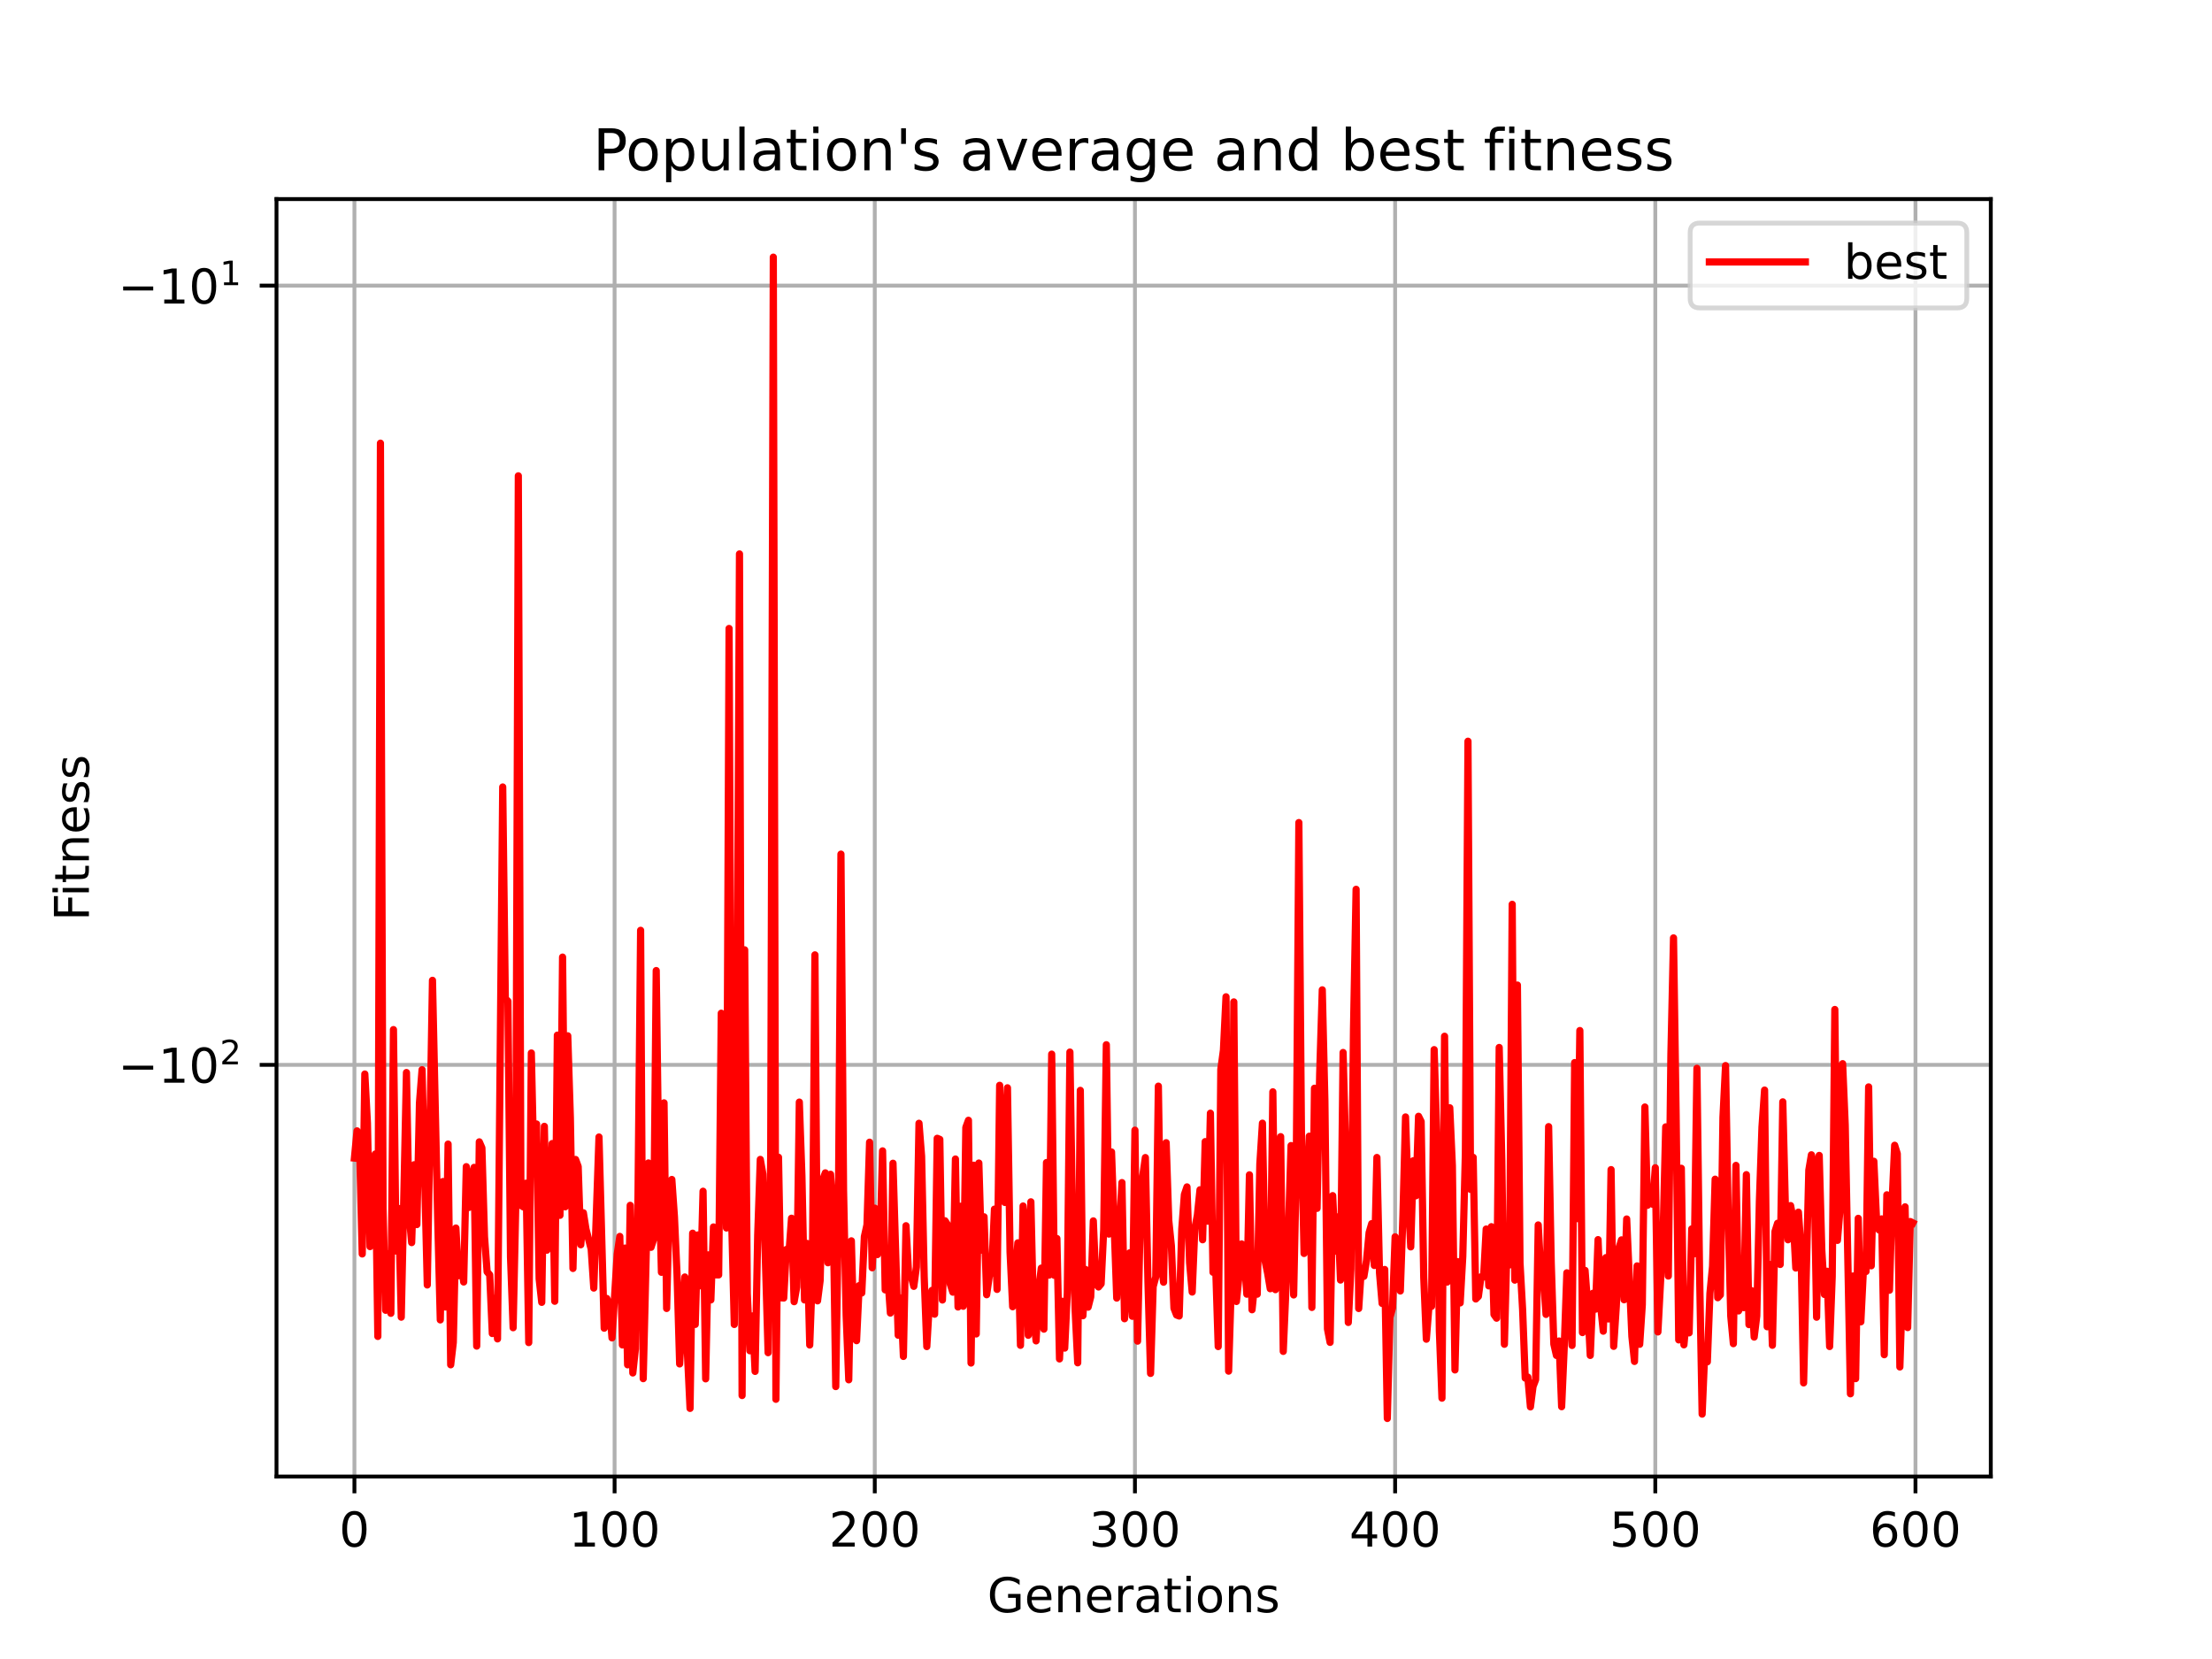 <?xml version="1.0" encoding="utf-8" standalone="no"?>
<!DOCTYPE svg PUBLIC "-//W3C//DTD SVG 1.1//EN"
  "http://www.w3.org/Graphics/SVG/1.1/DTD/svg11.dtd">
<!-- Created with matplotlib (https://matplotlib.org/) -->
<svg height="345.6pt" version="1.1" viewBox="0 0 460.8 345.6" width="460.8pt" xmlns="http://www.w3.org/2000/svg" xmlns:xlink="http://www.w3.org/1999/xlink">
 <defs>
  <style type="text/css">*{stroke-linecap:butt;stroke-linejoin:round;}</style>
 </defs>
 <g id="figure_1">
  <g id="patch_1">
   <path d="M 0 345.6 
L 460.8 345.6 
L 460.8 0 
L 0 0 
z
" style="fill:#ffffff;"/>
  </g>
  <g id="axes_1">
   <g id="patch_2">
    <path d="M 57.6 307.584 
L 414.72 307.584 
L 414.72 41.472 
L 57.6 41.472 
z
" style="fill:#ffffff;"/>
   </g>
   <g id="matplotlib.axis_1">
    <g id="xtick_1">
     <g id="line2d_1">
      <path clip-path="url(#p4ac8a1fa86)" d="M 73.833 307.584 
L 73.833 41.472 
" style="fill:none;stroke:#b0b0b0;stroke-linecap:square;stroke-width:0.8;"/>
     </g>
     <g id="line2d_2">
      <defs>
       <path d="M 0 0 
L 0 3.5 
" id="m7803cf20ac" style="stroke:#000000;stroke-width:0.8;"/>
      </defs>
      <g>
       <use style="stroke:#000000;stroke-width:0.8;" x="73.833" xlink:href="#m7803cf20ac" y="307.584"/>
      </g>
     </g>
     <g id="text_1">
      <!-- 0 -->
      <g transform="translate(70.651 322.182)scale(0.1 -0.1)">
       <defs>
        <path d="M 31.781 66.406 
Q 24.172 66.406 20.328 58.906 
Q 16.5 51.422 16.5 36.375 
Q 16.5 21.391 20.328 13.891 
Q 24.172 6.391 31.781 6.391 
Q 39.453 6.391 43.281 13.891 
Q 47.125 21.391 47.125 36.375 
Q 47.125 51.422 43.281 58.906 
Q 39.453 66.406 31.781 66.406 
z
M 31.781 74.219 
Q 44.047 74.219 50.516 64.516 
Q 56.984 54.828 56.984 36.375 
Q 56.984 17.969 50.516 8.266 
Q 44.047 -1.422 31.781 -1.422 
Q 19.531 -1.422 13.062 8.266 
Q 6.594 17.969 6.594 36.375 
Q 6.594 54.828 13.062 64.516 
Q 19.531 74.219 31.781 74.219 
z
" id="DejaVuSans-48"/>
       </defs>
       <use xlink:href="#DejaVuSans-48"/>
      </g>
     </g>
    </g>
    <g id="xtick_2">
     <g id="line2d_3">
      <path clip-path="url(#p4ac8a1fa86)" d="M 128.032 307.584 
L 128.032 41.472 
" style="fill:none;stroke:#b0b0b0;stroke-linecap:square;stroke-width:0.8;"/>
     </g>
     <g id="line2d_4">
      <g>
       <use style="stroke:#000000;stroke-width:0.8;" x="128.032" xlink:href="#m7803cf20ac" y="307.584"/>
      </g>
     </g>
     <g id="text_2">
      <!-- 100 -->
      <g transform="translate(118.488 322.182)scale(0.1 -0.1)">
       <defs>
        <path d="M 12.406 8.297 
L 28.516 8.297 
L 28.516 63.922 
L 10.984 60.406 
L 10.984 69.391 
L 28.422 72.906 
L 38.281 72.906 
L 38.281 8.297 
L 54.391 8.297 
L 54.391 0 
L 12.406 0 
z
" id="DejaVuSans-49"/>
       </defs>
       <use xlink:href="#DejaVuSans-49"/>
       <use x="63.623" xlink:href="#DejaVuSans-48"/>
       <use x="127.246" xlink:href="#DejaVuSans-48"/>
      </g>
     </g>
    </g>
    <g id="xtick_3">
     <g id="line2d_5">
      <path clip-path="url(#p4ac8a1fa86)" d="M 182.232 307.584 
L 182.232 41.472 
" style="fill:none;stroke:#b0b0b0;stroke-linecap:square;stroke-width:0.8;"/>
     </g>
     <g id="line2d_6">
      <g>
       <use style="stroke:#000000;stroke-width:0.8;" x="182.232" xlink:href="#m7803cf20ac" y="307.584"/>
      </g>
     </g>
     <g id="text_3">
      <!-- 200 -->
      <g transform="translate(172.688 322.182)scale(0.1 -0.1)">
       <defs>
        <path d="M 19.188 8.297 
L 53.609 8.297 
L 53.609 0 
L 7.328 0 
L 7.328 8.297 
Q 12.938 14.109 22.625 23.891 
Q 32.328 33.688 34.812 36.531 
Q 39.547 41.844 41.422 45.531 
Q 43.312 49.219 43.312 52.781 
Q 43.312 58.594 39.234 62.25 
Q 35.156 65.922 28.609 65.922 
Q 23.969 65.922 18.812 64.312 
Q 13.672 62.703 7.812 59.422 
L 7.812 69.391 
Q 13.766 71.781 18.938 73 
Q 24.125 74.219 28.422 74.219 
Q 39.75 74.219 46.484 68.547 
Q 53.219 62.891 53.219 53.422 
Q 53.219 48.922 51.531 44.891 
Q 49.859 40.875 45.406 35.406 
Q 44.188 33.984 37.641 27.219 
Q 31.109 20.453 19.188 8.297 
z
" id="DejaVuSans-50"/>
       </defs>
       <use xlink:href="#DejaVuSans-50"/>
       <use x="63.623" xlink:href="#DejaVuSans-48"/>
       <use x="127.246" xlink:href="#DejaVuSans-48"/>
      </g>
     </g>
    </g>
    <g id="xtick_4">
     <g id="line2d_7">
      <path clip-path="url(#p4ac8a1fa86)" d="M 236.431 307.584 
L 236.431 41.472 
" style="fill:none;stroke:#b0b0b0;stroke-linecap:square;stroke-width:0.8;"/>
     </g>
     <g id="line2d_8">
      <g>
       <use style="stroke:#000000;stroke-width:0.8;" x="236.431" xlink:href="#m7803cf20ac" y="307.584"/>
      </g>
     </g>
     <g id="text_4">
      <!-- 300 -->
      <g transform="translate(226.887 322.182)scale(0.1 -0.1)">
       <defs>
        <path d="M 40.578 39.312 
Q 47.656 37.797 51.625 33 
Q 55.609 28.219 55.609 21.188 
Q 55.609 10.406 48.188 4.484 
Q 40.766 -1.422 27.094 -1.422 
Q 22.516 -1.422 17.656 -0.516 
Q 12.797 0.391 7.625 2.203 
L 7.625 11.719 
Q 11.719 9.328 16.594 8.109 
Q 21.484 6.891 26.812 6.891 
Q 36.078 6.891 40.938 10.547 
Q 45.797 14.203 45.797 21.188 
Q 45.797 27.641 41.281 31.266 
Q 36.766 34.906 28.719 34.906 
L 20.219 34.906 
L 20.219 43.016 
L 29.109 43.016 
Q 36.375 43.016 40.234 45.922 
Q 44.094 48.828 44.094 54.297 
Q 44.094 59.906 40.109 62.906 
Q 36.141 65.922 28.719 65.922 
Q 24.656 65.922 20.016 65.031 
Q 15.375 64.156 9.812 62.312 
L 9.812 71.094 
Q 15.438 72.656 20.344 73.438 
Q 25.25 74.219 29.594 74.219 
Q 40.828 74.219 47.359 69.109 
Q 53.906 64.016 53.906 55.328 
Q 53.906 49.266 50.438 45.094 
Q 46.969 40.922 40.578 39.312 
z
" id="DejaVuSans-51"/>
       </defs>
       <use xlink:href="#DejaVuSans-51"/>
       <use x="63.623" xlink:href="#DejaVuSans-48"/>
       <use x="127.246" xlink:href="#DejaVuSans-48"/>
      </g>
     </g>
    </g>
    <g id="xtick_5">
     <g id="line2d_9">
      <path clip-path="url(#p4ac8a1fa86)" d="M 290.63 307.584 
L 290.63 41.472 
" style="fill:none;stroke:#b0b0b0;stroke-linecap:square;stroke-width:0.8;"/>
     </g>
     <g id="line2d_10">
      <g>
       <use style="stroke:#000000;stroke-width:0.8;" x="290.63" xlink:href="#m7803cf20ac" y="307.584"/>
      </g>
     </g>
     <g id="text_5">
      <!-- 400 -->
      <g transform="translate(281.087 322.182)scale(0.1 -0.1)">
       <defs>
        <path d="M 37.797 64.312 
L 12.891 25.391 
L 37.797 25.391 
z
M 35.203 72.906 
L 47.609 72.906 
L 47.609 25.391 
L 58.016 25.391 
L 58.016 17.188 
L 47.609 17.188 
L 47.609 0 
L 37.797 0 
L 37.797 17.188 
L 4.891 17.188 
L 4.891 26.703 
z
" id="DejaVuSans-52"/>
       </defs>
       <use xlink:href="#DejaVuSans-52"/>
       <use x="63.623" xlink:href="#DejaVuSans-48"/>
       <use x="127.246" xlink:href="#DejaVuSans-48"/>
      </g>
     </g>
    </g>
    <g id="xtick_6">
     <g id="line2d_11">
      <path clip-path="url(#p4ac8a1fa86)" d="M 344.83 307.584 
L 344.83 41.472 
" style="fill:none;stroke:#b0b0b0;stroke-linecap:square;stroke-width:0.8;"/>
     </g>
     <g id="line2d_12">
      <g>
       <use style="stroke:#000000;stroke-width:0.8;" x="344.83" xlink:href="#m7803cf20ac" y="307.584"/>
      </g>
     </g>
     <g id="text_6">
      <!-- 500 -->
      <g transform="translate(335.286 322.182)scale(0.1 -0.1)">
       <defs>
        <path d="M 10.797 72.906 
L 49.516 72.906 
L 49.516 64.594 
L 19.828 64.594 
L 19.828 46.734 
Q 21.969 47.469 24.109 47.828 
Q 26.266 48.188 28.422 48.188 
Q 40.625 48.188 47.75 41.5 
Q 54.891 34.812 54.891 23.391 
Q 54.891 11.625 47.562 5.094 
Q 40.234 -1.422 26.906 -1.422 
Q 22.312 -1.422 17.547 -0.641 
Q 12.797 0.141 7.719 1.703 
L 7.719 11.625 
Q 12.109 9.234 16.797 8.062 
Q 21.484 6.891 26.703 6.891 
Q 35.156 6.891 40.078 11.328 
Q 45.016 15.766 45.016 23.391 
Q 45.016 31 40.078 35.438 
Q 35.156 39.891 26.703 39.891 
Q 22.75 39.891 18.812 39.016 
Q 14.891 38.141 10.797 36.281 
z
" id="DejaVuSans-53"/>
       </defs>
       <use xlink:href="#DejaVuSans-53"/>
       <use x="63.623" xlink:href="#DejaVuSans-48"/>
       <use x="127.246" xlink:href="#DejaVuSans-48"/>
      </g>
     </g>
    </g>
    <g id="xtick_7">
     <g id="line2d_13">
      <path clip-path="url(#p4ac8a1fa86)" d="M 399.029 307.584 
L 399.029 41.472 
" style="fill:none;stroke:#b0b0b0;stroke-linecap:square;stroke-width:0.8;"/>
     </g>
     <g id="line2d_14">
      <g>
       <use style="stroke:#000000;stroke-width:0.8;" x="399.029" xlink:href="#m7803cf20ac" y="307.584"/>
      </g>
     </g>
     <g id="text_7">
      <!-- 600 -->
      <g transform="translate(389.486 322.182)scale(0.1 -0.1)">
       <defs>
        <path d="M 33.016 40.375 
Q 26.375 40.375 22.484 35.828 
Q 18.609 31.297 18.609 23.391 
Q 18.609 15.531 22.484 10.953 
Q 26.375 6.391 33.016 6.391 
Q 39.656 6.391 43.531 10.953 
Q 47.406 15.531 47.406 23.391 
Q 47.406 31.297 43.531 35.828 
Q 39.656 40.375 33.016 40.375 
z
M 52.594 71.297 
L 52.594 62.312 
Q 48.875 64.062 45.094 64.984 
Q 41.312 65.922 37.594 65.922 
Q 27.828 65.922 22.672 59.328 
Q 17.531 52.734 16.797 39.406 
Q 19.672 43.656 24.016 45.922 
Q 28.375 48.188 33.594 48.188 
Q 44.578 48.188 50.953 41.516 
Q 57.328 34.859 57.328 23.391 
Q 57.328 12.156 50.688 5.359 
Q 44.047 -1.422 33.016 -1.422 
Q 20.359 -1.422 13.672 8.266 
Q 6.984 17.969 6.984 36.375 
Q 6.984 53.656 15.188 63.938 
Q 23.391 74.219 37.203 74.219 
Q 40.922 74.219 44.703 73.484 
Q 48.484 72.75 52.594 71.297 
z
" id="DejaVuSans-54"/>
       </defs>
       <use xlink:href="#DejaVuSans-54"/>
       <use x="63.623" xlink:href="#DejaVuSans-48"/>
       <use x="127.246" xlink:href="#DejaVuSans-48"/>
      </g>
     </g>
    </g>
    <g id="text_8">
     <!-- Generations -->
     <g transform="translate(205.662 335.861)scale(0.1 -0.1)">
      <defs>
       <path d="M 59.516 10.406 
L 59.516 29.984 
L 43.406 29.984 
L 43.406 38.094 
L 69.281 38.094 
L 69.281 6.781 
Q 63.578 2.734 56.688 0.656 
Q 49.812 -1.422 42 -1.422 
Q 24.906 -1.422 15.25 8.562 
Q 5.609 18.562 5.609 36.375 
Q 5.609 54.25 15.25 64.234 
Q 24.906 74.219 42 74.219 
Q 49.125 74.219 55.547 72.453 
Q 61.969 70.703 67.391 67.281 
L 67.391 56.781 
Q 61.922 61.422 55.766 63.766 
Q 49.609 66.109 42.828 66.109 
Q 29.438 66.109 22.719 58.641 
Q 16.016 51.172 16.016 36.375 
Q 16.016 21.625 22.719 14.156 
Q 29.438 6.688 42.828 6.688 
Q 48.047 6.688 52.141 7.594 
Q 56.25 8.5 59.516 10.406 
z
" id="DejaVuSans-71"/>
       <path d="M 56.203 29.594 
L 56.203 25.203 
L 14.891 25.203 
Q 15.484 15.922 20.484 11.062 
Q 25.484 6.203 34.422 6.203 
Q 39.594 6.203 44.453 7.469 
Q 49.312 8.734 54.109 11.281 
L 54.109 2.781 
Q 49.266 0.734 44.188 -0.344 
Q 39.109 -1.422 33.891 -1.422 
Q 20.797 -1.422 13.156 6.188 
Q 5.516 13.812 5.516 26.812 
Q 5.516 40.234 12.766 48.109 
Q 20.016 56 32.328 56 
Q 43.359 56 49.781 48.891 
Q 56.203 41.797 56.203 29.594 
z
M 47.219 32.234 
Q 47.125 39.594 43.094 43.984 
Q 39.062 48.391 32.422 48.391 
Q 24.906 48.391 20.391 44.141 
Q 15.875 39.891 15.188 32.172 
z
" id="DejaVuSans-101"/>
       <path d="M 54.891 33.016 
L 54.891 0 
L 45.906 0 
L 45.906 32.719 
Q 45.906 40.484 42.875 44.328 
Q 39.844 48.188 33.797 48.188 
Q 26.516 48.188 22.312 43.547 
Q 18.109 38.922 18.109 30.906 
L 18.109 0 
L 9.078 0 
L 9.078 54.688 
L 18.109 54.688 
L 18.109 46.188 
Q 21.344 51.125 25.703 53.562 
Q 30.078 56 35.797 56 
Q 45.219 56 50.047 50.172 
Q 54.891 44.344 54.891 33.016 
z
" id="DejaVuSans-110"/>
       <path d="M 41.109 46.297 
Q 39.594 47.172 37.812 47.578 
Q 36.031 48 33.891 48 
Q 26.266 48 22.188 43.047 
Q 18.109 38.094 18.109 28.812 
L 18.109 0 
L 9.078 0 
L 9.078 54.688 
L 18.109 54.688 
L 18.109 46.188 
Q 20.953 51.172 25.484 53.578 
Q 30.031 56 36.531 56 
Q 37.453 56 38.578 55.875 
Q 39.703 55.766 41.062 55.516 
z
" id="DejaVuSans-114"/>
       <path d="M 34.281 27.484 
Q 23.391 27.484 19.188 25 
Q 14.984 22.516 14.984 16.5 
Q 14.984 11.719 18.141 8.906 
Q 21.297 6.109 26.703 6.109 
Q 34.188 6.109 38.703 11.406 
Q 43.219 16.703 43.219 25.484 
L 43.219 27.484 
z
M 52.203 31.203 
L 52.203 0 
L 43.219 0 
L 43.219 8.297 
Q 40.141 3.328 35.547 0.953 
Q 30.953 -1.422 24.312 -1.422 
Q 15.922 -1.422 10.953 3.297 
Q 6 8.016 6 15.922 
Q 6 25.141 12.172 29.828 
Q 18.359 34.516 30.609 34.516 
L 43.219 34.516 
L 43.219 35.406 
Q 43.219 41.609 39.141 45 
Q 35.062 48.391 27.688 48.391 
Q 23 48.391 18.547 47.266 
Q 14.109 46.141 10.016 43.891 
L 10.016 52.203 
Q 14.938 54.109 19.578 55.047 
Q 24.219 56 28.609 56 
Q 40.484 56 46.344 49.844 
Q 52.203 43.703 52.203 31.203 
z
" id="DejaVuSans-97"/>
       <path d="M 18.312 70.219 
L 18.312 54.688 
L 36.812 54.688 
L 36.812 47.703 
L 18.312 47.703 
L 18.312 18.016 
Q 18.312 11.328 20.141 9.422 
Q 21.969 7.516 27.594 7.516 
L 36.812 7.516 
L 36.812 0 
L 27.594 0 
Q 17.188 0 13.234 3.875 
Q 9.281 7.766 9.281 18.016 
L 9.281 47.703 
L 2.688 47.703 
L 2.688 54.688 
L 9.281 54.688 
L 9.281 70.219 
z
" id="DejaVuSans-116"/>
       <path d="M 9.422 54.688 
L 18.406 54.688 
L 18.406 0 
L 9.422 0 
z
M 9.422 75.984 
L 18.406 75.984 
L 18.406 64.594 
L 9.422 64.594 
z
" id="DejaVuSans-105"/>
       <path d="M 30.609 48.391 
Q 23.391 48.391 19.188 42.75 
Q 14.984 37.109 14.984 27.297 
Q 14.984 17.484 19.156 11.844 
Q 23.344 6.203 30.609 6.203 
Q 37.797 6.203 41.984 11.859 
Q 46.188 17.531 46.188 27.297 
Q 46.188 37.016 41.984 42.703 
Q 37.797 48.391 30.609 48.391 
z
M 30.609 56 
Q 42.328 56 49.016 48.375 
Q 55.719 40.766 55.719 27.297 
Q 55.719 13.875 49.016 6.219 
Q 42.328 -1.422 30.609 -1.422 
Q 18.844 -1.422 12.172 6.219 
Q 5.516 13.875 5.516 27.297 
Q 5.516 40.766 12.172 48.375 
Q 18.844 56 30.609 56 
z
" id="DejaVuSans-111"/>
       <path d="M 44.281 53.078 
L 44.281 44.578 
Q 40.484 46.531 36.375 47.5 
Q 32.281 48.484 27.875 48.484 
Q 21.188 48.484 17.844 46.438 
Q 14.5 44.391 14.5 40.281 
Q 14.5 37.156 16.891 35.375 
Q 19.281 33.594 26.516 31.984 
L 29.594 31.297 
Q 39.156 29.25 43.188 25.516 
Q 47.219 21.781 47.219 15.094 
Q 47.219 7.469 41.188 3.016 
Q 35.156 -1.422 24.609 -1.422 
Q 20.219 -1.422 15.453 -0.562 
Q 10.688 0.297 5.422 2 
L 5.422 11.281 
Q 10.406 8.688 15.234 7.391 
Q 20.062 6.109 24.812 6.109 
Q 31.156 6.109 34.562 8.281 
Q 37.984 10.453 37.984 14.406 
Q 37.984 18.062 35.516 20.016 
Q 33.062 21.969 24.703 23.781 
L 21.578 24.516 
Q 13.234 26.266 9.516 29.906 
Q 5.812 33.547 5.812 39.891 
Q 5.812 47.609 11.281 51.797 
Q 16.75 56 26.812 56 
Q 31.781 56 36.172 55.266 
Q 40.578 54.547 44.281 53.078 
z
" id="DejaVuSans-115"/>
      </defs>
      <use xlink:href="#DejaVuSans-71"/>
      <use x="77.49" xlink:href="#DejaVuSans-101"/>
      <use x="139.014" xlink:href="#DejaVuSans-110"/>
      <use x="202.393" xlink:href="#DejaVuSans-101"/>
      <use x="263.916" xlink:href="#DejaVuSans-114"/>
      <use x="305.029" xlink:href="#DejaVuSans-97"/>
      <use x="366.309" xlink:href="#DejaVuSans-116"/>
      <use x="405.518" xlink:href="#DejaVuSans-105"/>
      <use x="433.301" xlink:href="#DejaVuSans-111"/>
      <use x="494.482" xlink:href="#DejaVuSans-110"/>
      <use x="557.861" xlink:href="#DejaVuSans-115"/>
     </g>
    </g>
   </g>
   <g id="matplotlib.axis_2">
    <g id="ytick_1">
     <g id="line2d_15">
      <path clip-path="url(#p4ac8a1fa86)" d="M 57.6 221.827 
L 414.72 221.827 
" style="fill:none;stroke:#b0b0b0;stroke-linecap:square;stroke-width:0.8;"/>
     </g>
     <g id="line2d_16">
      <defs>
       <path d="M 0 0 
L -3.5 0 
" id="m222b972d91" style="stroke:#000000;stroke-width:0.8;"/>
      </defs>
      <g>
       <use style="stroke:#000000;stroke-width:0.8;" x="57.6" xlink:href="#m222b972d91" y="221.827"/>
      </g>
     </g>
     <g id="text_9">
      <!-- $\mathdefault{-10^{2}}$ -->
      <g transform="translate(24.6 225.626)scale(0.1 -0.1)">
       <defs>
        <path d="M 10.594 35.5 
L 73.188 35.5 
L 73.188 27.203 
L 10.594 27.203 
z
" id="DejaVuSans-8722"/>
       </defs>
       <use transform="translate(0 0.766)" xlink:href="#DejaVuSans-8722"/>
       <use transform="translate(83.789 0.766)" xlink:href="#DejaVuSans-49"/>
       <use transform="translate(147.412 0.766)" xlink:href="#DejaVuSans-48"/>
       <use transform="translate(211.992 39.047)scale(0.7)" xlink:href="#DejaVuSans-50"/>
      </g>
     </g>
    </g>
    <g id="ytick_2">
     <g id="line2d_17">
      <path clip-path="url(#p4ac8a1fa86)" d="M 57.6 59.499 
L 414.72 59.499 
" style="fill:none;stroke:#b0b0b0;stroke-linecap:square;stroke-width:0.8;"/>
     </g>
     <g id="line2d_18">
      <g>
       <use style="stroke:#000000;stroke-width:0.8;" x="57.6" xlink:href="#m222b972d91" y="59.499"/>
      </g>
     </g>
     <g id="text_10">
      <!-- $\mathdefault{-10^{1}}$ -->
      <g transform="translate(24.6 63.298)scale(0.1 -0.1)">
       <use transform="translate(0 0.684)" xlink:href="#DejaVuSans-8722"/>
       <use transform="translate(83.789 0.684)" xlink:href="#DejaVuSans-49"/>
       <use transform="translate(147.412 0.684)" xlink:href="#DejaVuSans-48"/>
       <use transform="translate(211.992 38.966)scale(0.7)" xlink:href="#DejaVuSans-49"/>
      </g>
     </g>
    </g>
    <g id="text_11">
     <!-- Fitness -->
     <g transform="translate(18.52 191.845)rotate(-90)scale(0.1 -0.1)">
      <defs>
       <path d="M 9.812 72.906 
L 51.703 72.906 
L 51.703 64.594 
L 19.672 64.594 
L 19.672 43.109 
L 48.578 43.109 
L 48.578 34.812 
L 19.672 34.812 
L 19.672 0 
L 9.812 0 
z
" id="DejaVuSans-70"/>
      </defs>
      <use xlink:href="#DejaVuSans-70"/>
      <use x="50.27" xlink:href="#DejaVuSans-105"/>
      <use x="78.053" xlink:href="#DejaVuSans-116"/>
      <use x="117.262" xlink:href="#DejaVuSans-110"/>
      <use x="180.641" xlink:href="#DejaVuSans-101"/>
      <use x="242.164" xlink:href="#DejaVuSans-115"/>
      <use x="294.264" xlink:href="#DejaVuSans-115"/>
     </g>
    </g>
   </g>
   <g id="line2d_19">
    <path clip-path="url(#p4ac8a1fa86)" d="M 73.833 241.248 
L 74.375 235.58 
L 74.917 239.55 
L 75.459 261.22 
L 76.001 223.741 
L 76.543 233.967 
L 77.085 259.688 
L 77.627 254.141 
L 78.169 240.409 
L 78.711 278.403 
L 79.253 92.321 
L 79.795 251.741 
L 80.337 272.958 
L 80.879 261.167 
L 81.421 273.586 
L 81.963 214.486 
L 82.505 260.612 
L 83.047 251.741 
L 83.589 274.389 
L 84.673 223.429 
L 85.215 252.774 
L 85.757 258.857 
L 86.299 242.629 
L 86.841 255.104 
L 87.383 229.745 
L 87.925 222.835 
L 89.009 267.683 
L 90.093 204.22 
L 91.177 253.808 
L 91.719 274.96 
L 92.261 246.136 
L 92.803 272.274 
L 93.345 238.333 
L 93.887 284.311 
L 94.429 279.668 
L 94.971 255.824 
L 95.512 265.753 
L 96.054 263.127 
L 96.596 267.064 
L 97.138 243.037 
L 97.68 251.543 
L 98.222 245.187 
L 98.764 243.189 
L 99.306 280.415 
L 99.848 237.87 
L 100.39 239.126 
L 100.932 257.617 
L 101.474 264.932 
L 102.016 265.573 
L 102.558 277.803 
L 103.1 270.462 
L 103.642 278.917 
L 104.726 163.947 
L 105.268 208.054 
L 105.81 208.563 
L 106.352 261.892 
L 106.894 276.588 
L 107.436 251.446 
L 107.978 99.126 
L 108.52 251.101 
L 109.062 251.442 
L 109.604 246.477 
L 110.146 279.684 
L 110.688 219.358 
L 111.23 244.046 
L 111.772 234.147 
L 112.314 266.403 
L 112.856 271.303 
L 113.398 234.638 
L 113.94 260.433 
L 114.482 252.7 
L 115.024 238.229 
L 115.566 271.077 
L 116.108 215.642 
L 116.65 253.178 
L 117.192 199.382 
L 117.734 251.404 
L 118.276 215.779 
L 118.818 232.858 
L 119.36 264.243 
L 119.902 241.539 
L 120.444 243.012 
L 120.986 259.305 
L 121.528 252.642 
L 122.07 256.051 
L 123.154 260.21 
L 123.696 268.329 
L 124.78 236.86 
L 125.864 276.686 
L 126.406 270.495 
L 126.948 271.845 
L 127.49 278.71 
L 128.574 261.265 
L 129.116 257.566 
L 129.658 280.176 
L 130.2 259.999 
L 130.742 284.314 
L 131.284 251.094 
L 131.826 286.012 
L 132.368 280.989 
L 132.91 248.935 
L 133.452 193.803 
L 133.994 287.2 
L 135.078 242.266 
L 135.62 259.84 
L 136.162 258.158 
L 136.704 202.189 
L 137.246 244.02 
L 137.788 265.041 
L 138.33 229.743 
L 138.872 272.576 
L 139.414 250.832 
L 139.956 245.706 
L 140.498 253.466 
L 141.04 265.548 
L 141.582 284.132 
L 142.124 273.96 
L 142.666 266.022 
L 143.208 281.974 
L 143.75 293.395 
L 144.292 256.899 
L 144.834 275.9 
L 145.376 257.261 
L 145.918 267.854 
L 146.46 248.158 
L 147.002 287.239 
L 147.544 261.414 
L 148.086 270.795 
L 148.628 255.599 
L 149.17 265.579 
L 149.712 265.587 
L 150.254 211.072 
L 150.796 227.332 
L 151.338 255.814 
L 151.88 130.922 
L 152.422 254.276 
L 152.964 275.91 
L 153.506 222.651 
L 154.048 115.396 
L 154.59 290.711 
L 155.132 197.87 
L 155.674 269.481 
L 156.216 281.389 
L 156.758 274.135 
L 157.3 285.686 
L 157.842 257.292 
L 158.384 241.527 
L 158.926 244.599 
L 160.01 281.787 
L 160.552 240.851 
L 161.094 53.568 
L 161.636 291.497 
L 162.178 241.078 
L 162.72 270.345 
L 163.262 270.406 
L 163.804 260.295 
L 164.346 261.154 
L 164.888 253.78 
L 165.43 271.165 
L 165.972 268.134 
L 166.514 229.587 
L 167.056 244.987 
L 167.598 270.8 
L 168.14 259.03 
L 168.682 280.189 
L 169.224 265.481 
L 169.766 198.918 
L 170.308 270.992 
L 170.85 266.758 
L 171.392 245.734 
L 171.934 244.328 
L 172.476 263.054 
L 173.018 244.622 
L 173.56 251.894 
L 174.102 288.851 
L 174.644 253.221 
L 175.186 177.932 
L 175.728 247.946 
L 176.27 274.007 
L 176.812 287.438 
L 177.354 258.489 
L 177.896 278.616 
L 178.438 279.287 
L 178.98 267.814 
L 179.522 269.351 
L 180.064 257.604 
L 180.606 255.155 
L 181.148 237.941 
L 181.69 264.102 
L 182.232 251.679 
L 182.774 261.354 
L 183.316 259.399 
L 183.858 239.752 
L 184.4 268.702 
L 184.942 265.871 
L 185.484 273.535 
L 186.026 242.324 
L 187.11 278.15 
L 187.652 270.394 
L 188.194 282.568 
L 188.736 255.342 
L 189.277 265.351 
L 189.819 265.843 
L 190.361 267.968 
L 190.903 263.928 
L 191.445 233.999 
L 191.987 240.883 
L 192.529 266.005 
L 193.071 280.517 
L 193.613 271.224 
L 194.155 268.805 
L 194.697 273.766 
L 195.239 237.13 
L 195.781 237.354 
L 196.323 270.814 
L 196.865 254.31 
L 197.407 255.157 
L 197.949 267.472 
L 198.491 269.179 
L 199.033 241.444 
L 199.575 272.271 
L 200.117 251.284 
L 200.659 272.116 
L 201.201 234.859 
L 201.743 233.375 
L 202.285 283.943 
L 202.827 242.734 
L 203.369 277.884 
L 203.911 242.282 
L 204.453 260.429 
L 204.995 253.481 
L 205.537 269.714 
L 206.079 265.922 
L 206.621 264.122 
L 207.163 251.882 
L 207.705 268.606 
L 208.247 226.09 
L 209.331 250.491 
L 209.873 226.609 
L 210.415 260.861 
L 210.957 272.217 
L 212.041 258.902 
L 212.583 280.256 
L 213.125 251.23 
L 213.667 255.98 
L 214.209 278.162 
L 214.751 250.361 
L 215.293 273.905 
L 215.835 279.328 
L 216.377 268.587 
L 216.919 264.174 
L 217.461 276.883 
L 218.003 242.181 
L 218.545 265.633 
L 219.087 219.596 
L 219.629 265.671 
L 220.171 258.003 
L 220.713 283.089 
L 221.255 271.067 
L 221.797 280.836 
L 222.339 269.364 
L 222.881 219.162 
L 223.423 253.951 
L 223.965 272.789 
L 224.507 283.899 
L 225.049 227.144 
L 225.591 274.091 
L 226.133 264.453 
L 226.675 272.306 
L 227.217 270.162 
L 227.759 254.335 
L 228.301 267.413 
L 228.843 268.099 
L 229.385 267.436 
L 229.927 256.08 
L 230.469 217.636 
L 231.011 257.08 
L 231.553 239.975 
L 232.637 270.415 
L 233.179 256.647 
L 233.721 246.354 
L 234.263 274.716 
L 234.805 265.173 
L 235.347 260.984 
L 235.889 274.208 
L 236.431 235.438 
L 236.973 279.385 
L 237.515 254.761 
L 238.057 244.957 
L 238.599 241.141 
L 239.141 267.064 
L 239.683 286.109 
L 240.225 268.023 
L 240.767 265.987 
L 241.309 226.266 
L 241.851 262.174 
L 242.393 267.108 
L 242.935 238.046 
L 243.477 254.262 
L 244.019 259.53 
L 244.561 272.537 
L 245.103 273.939 
L 245.645 274.146 
L 246.187 256.024 
L 246.729 248.847 
L 247.271 247.254 
L 247.813 263.023 
L 248.355 269.156 
L 248.897 255.96 
L 249.439 253.098 
L 249.981 247.852 
L 250.523 258.266 
L 251.065 237.822 
L 251.607 254.397 
L 252.149 231.899 
L 252.691 265.037 
L 253.233 263.479 
L 253.775 280.513 
L 254.317 222.766 
L 254.859 218.788 
L 255.401 207.65 
L 255.943 285.635 
L 256.485 268.083 
L 257.027 208.716 
L 257.569 271.12 
L 258.111 265.803 
L 258.653 259.131 
L 259.195 261.814 
L 259.737 269.603 
L 260.279 244.739 
L 260.821 272.847 
L 261.363 267.507 
L 261.905 269.601 
L 262.447 242.507 
L 262.989 233.979 
L 263.531 262.641 
L 264.073 265.254 
L 264.615 268.466 
L 265.157 227.448 
L 265.699 268.658 
L 266.241 258.441 
L 266.783 236.787 
L 267.325 281.518 
L 268.409 256.204 
L 268.951 238.644 
L 269.493 269.76 
L 270.035 243.227 
L 270.577 171.355 
L 271.119 236.393 
L 271.661 261.116 
L 272.203 253.351 
L 272.745 236.69 
L 273.287 272.362 
L 273.829 226.698 
L 274.371 251.722 
L 274.913 223.728 
L 275.455 206.202 
L 275.997 229.245 
L 276.539 276.849 
L 277.081 279.64 
L 277.623 249.073 
L 278.165 260.637 
L 278.707 253.493 
L 279.249 266.657 
L 279.791 219.251 
L 280.333 239.957 
L 280.875 275.489 
L 281.417 264.368 
L 281.959 214.438 
L 282.501 185.259 
L 283.043 272.585 
L 283.584 264.276 
L 284.126 265.888 
L 284.668 262.594 
L 285.21 256.773 
L 285.752 254.91 
L 286.294 263.619 
L 286.836 241.126 
L 287.378 265.164 
L 287.92 271.529 
L 288.462 264.455 
L 289.004 295.488 
L 289.546 274.439 
L 290.088 272.493 
L 290.63 257.651 
L 291.714 268.934 
L 292.256 253.192 
L 292.798 232.681 
L 293.34 248.722 
L 293.882 259.75 
L 294.424 241.802 
L 294.966 249.1 
L 295.508 232.544 
L 296.05 233.636 
L 296.592 266.105 
L 297.134 278.979 
L 297.676 272.122 
L 298.218 272.14 
L 298.76 218.66 
L 299.302 236.563 
L 299.844 277.248 
L 300.386 291.262 
L 300.928 215.869 
L 301.47 267.081 
L 302.012 230.774 
L 302.554 242.818 
L 303.096 285.383 
L 303.638 262.822 
L 304.18 271.423 
L 304.722 261.752 
L 305.264 240.337 
L 305.806 154.413 
L 306.348 247.769 
L 306.89 241.095 
L 307.432 270.6 
L 307.974 270.058 
L 308.516 265.986 
L 309.058 266.033 
L 309.6 256.031 
L 310.142 267.875 
L 310.684 255.543 
L 311.226 273.83 
L 311.768 274.603 
L 312.31 218.208 
L 312.852 241.46 
L 313.394 280.035 
L 313.936 259.293 
L 314.478 263.506 
L 315.02 188.385 
L 315.562 266.676 
L 316.104 205.207 
L 316.646 263.093 
L 317.188 272.82 
L 317.73 287.082 
L 318.272 286.869 
L 318.814 293.079 
L 319.356 288.845 
L 319.898 287.419 
L 320.44 255.178 
L 320.982 265.265 
L 321.524 266.049 
L 322.066 273.815 
L 322.608 234.698 
L 323.15 263.01 
L 323.692 280.005 
L 324.234 282.362 
L 324.776 279.351 
L 325.318 293.041 
L 325.86 280.611 
L 326.402 265.152 
L 326.944 269.034 
L 327.486 280.284 
L 328.028 221.355 
L 328.57 253.867 
L 329.112 214.683 
L 329.654 277.598 
L 330.196 264.643 
L 330.738 271.74 
L 331.28 282.358 
L 331.822 269.415 
L 332.364 272.729 
L 332.906 258.237 
L 333.448 272.121 
L 333.99 277.311 
L 334.532 261.986 
L 335.074 274.761 
L 335.616 243.65 
L 336.158 280.467 
L 336.7 272.213 
L 337.242 260.088 
L 337.784 258.292 
L 338.326 270.764 
L 338.868 253.94 
L 339.952 278.399 
L 340.494 283.61 
L 341.036 263.709 
L 341.578 280.043 
L 342.12 271.834 
L 342.662 230.608 
L 343.204 251.087 
L 343.746 248.251 
L 344.288 250.87 
L 344.83 243.263 
L 345.372 277.468 
L 346.456 256.849 
L 346.998 234.749 
L 347.54 265.822 
L 348.082 219.596 
L 348.624 195.382 
L 349.166 232.157 
L 349.708 279.127 
L 350.25 243.376 
L 350.792 280.153 
L 351.334 274.254 
L 351.876 277.657 
L 352.418 256.004 
L 352.96 261.186 
L 353.502 222.549 
L 354.044 264.746 
L 354.586 294.585 
L 355.128 281.693 
L 355.67 283.693 
L 356.212 269.424 
L 356.754 263.793 
L 357.296 245.646 
L 357.838 270.34 
L 358.38 269.743 
L 358.922 232.75 
L 359.464 221.978 
L 360.006 252.842 
L 360.548 274.151 
L 361.09 279.909 
L 361.632 242.775 
L 362.174 273.091 
L 362.716 271.663 
L 363.258 272.41 
L 363.8 244.704 
L 364.342 275.942 
L 364.884 268.859 
L 365.426 278.536 
L 365.968 274.129 
L 366.51 250.298 
L 367.052 234.794 
L 367.594 227.084 
L 368.136 276.384 
L 368.678 263.407 
L 369.22 280.244 
L 369.762 256.542 
L 370.304 254.828 
L 370.846 263.413 
L 371.388 229.534 
L 371.93 251.501 
L 372.472 258.267 
L 373.014 251.147 
L 373.556 253.996 
L 374.098 264.152 
L 374.64 252.513 
L 375.182 260.035 
L 375.724 288.082 
L 376.808 243.769 
L 377.349 240.566 
L 377.891 242.538 
L 378.433 274.398 
L 378.975 240.697 
L 379.517 260.44 
L 380.059 269.657 
L 380.601 264.829 
L 381.143 280.507 
L 381.685 265.929 
L 382.227 210.293 
L 382.769 258.396 
L 383.311 251.857 
L 383.853 221.582 
L 384.395 234.387 
L 385.479 290.353 
L 386.021 265.813 
L 386.563 287.195 
L 387.105 253.801 
L 387.647 275.36 
L 388.189 264.423 
L 388.731 264.874 
L 389.273 226.423 
L 389.815 263.691 
L 390.357 241.912 
L 390.899 253.629 
L 391.441 256.219 
L 391.983 253.919 
L 392.525 282.208 
L 393.067 248.898 
L 393.609 268.776 
L 394.151 250.58 
L 394.693 238.579 
L 395.235 240.333 
L 395.777 284.764 
L 396.861 251.405 
L 397.403 276.559 
L 397.945 254.473 
L 398.487 254.748 
L 398.487 254.748 
" style="fill:none;stroke:#ff0000;stroke-linecap:square;stroke-width:1.5;"/>
   </g>
   <g id="patch_3">
    <path d="M 57.6 307.584 
L 57.6 41.472 
" style="fill:none;stroke:#000000;stroke-linecap:square;stroke-linejoin:miter;stroke-width:0.8;"/>
   </g>
   <g id="patch_4">
    <path d="M 414.72 307.584 
L 414.72 41.472 
" style="fill:none;stroke:#000000;stroke-linecap:square;stroke-linejoin:miter;stroke-width:0.8;"/>
   </g>
   <g id="patch_5">
    <path d="M 57.6 307.584 
L 414.72 307.584 
" style="fill:none;stroke:#000000;stroke-linecap:square;stroke-linejoin:miter;stroke-width:0.8;"/>
   </g>
   <g id="patch_6">
    <path d="M 57.6 41.472 
L 414.72 41.472 
" style="fill:none;stroke:#000000;stroke-linecap:square;stroke-linejoin:miter;stroke-width:0.8;"/>
   </g>
   <g id="text_12">
    <!-- Population's average and best fitness -->
    <g transform="translate(123.53 35.472)scale(0.12 -0.12)">
     <defs>
      <path d="M 19.672 64.797 
L 19.672 37.406 
L 32.078 37.406 
Q 38.969 37.406 42.719 40.969 
Q 46.484 44.531 46.484 51.125 
Q 46.484 57.672 42.719 61.234 
Q 38.969 64.797 32.078 64.797 
z
M 9.812 72.906 
L 32.078 72.906 
Q 44.344 72.906 50.609 67.359 
Q 56.891 61.812 56.891 51.125 
Q 56.891 40.328 50.609 34.812 
Q 44.344 29.297 32.078 29.297 
L 19.672 29.297 
L 19.672 0 
L 9.812 0 
z
" id="DejaVuSans-80"/>
      <path d="M 18.109 8.203 
L 18.109 -20.797 
L 9.078 -20.797 
L 9.078 54.688 
L 18.109 54.688 
L 18.109 46.391 
Q 20.953 51.266 25.266 53.625 
Q 29.594 56 35.594 56 
Q 45.562 56 51.781 48.094 
Q 58.016 40.188 58.016 27.297 
Q 58.016 14.406 51.781 6.484 
Q 45.562 -1.422 35.594 -1.422 
Q 29.594 -1.422 25.266 0.953 
Q 20.953 3.328 18.109 8.203 
z
M 48.688 27.297 
Q 48.688 37.203 44.609 42.844 
Q 40.531 48.484 33.406 48.484 
Q 26.266 48.484 22.188 42.844 
Q 18.109 37.203 18.109 27.297 
Q 18.109 17.391 22.188 11.75 
Q 26.266 6.109 33.406 6.109 
Q 40.531 6.109 44.609 11.75 
Q 48.688 17.391 48.688 27.297 
z
" id="DejaVuSans-112"/>
      <path d="M 8.5 21.578 
L 8.5 54.688 
L 17.484 54.688 
L 17.484 21.922 
Q 17.484 14.156 20.5 10.266 
Q 23.531 6.391 29.594 6.391 
Q 36.859 6.391 41.078 11.031 
Q 45.312 15.672 45.312 23.688 
L 45.312 54.688 
L 54.297 54.688 
L 54.297 0 
L 45.312 0 
L 45.312 8.406 
Q 42.047 3.422 37.719 1 
Q 33.406 -1.422 27.688 -1.422 
Q 18.266 -1.422 13.375 4.438 
Q 8.5 10.297 8.5 21.578 
z
M 31.109 56 
z
" id="DejaVuSans-117"/>
      <path d="M 9.422 75.984 
L 18.406 75.984 
L 18.406 0 
L 9.422 0 
z
" id="DejaVuSans-108"/>
      <path d="M 17.922 72.906 
L 17.922 45.797 
L 9.625 45.797 
L 9.625 72.906 
z
" id="DejaVuSans-39"/>
      <path id="DejaVuSans-32"/>
      <path d="M 2.984 54.688 
L 12.5 54.688 
L 29.594 8.797 
L 46.688 54.688 
L 56.203 54.688 
L 35.688 0 
L 23.484 0 
z
" id="DejaVuSans-118"/>
      <path d="M 45.406 27.984 
Q 45.406 37.75 41.375 43.109 
Q 37.359 48.484 30.078 48.484 
Q 22.859 48.484 18.828 43.109 
Q 14.797 37.75 14.797 27.984 
Q 14.797 18.266 18.828 12.891 
Q 22.859 7.516 30.078 7.516 
Q 37.359 7.516 41.375 12.891 
Q 45.406 18.266 45.406 27.984 
z
M 54.391 6.781 
Q 54.391 -7.172 48.188 -13.984 
Q 42 -20.797 29.203 -20.797 
Q 24.469 -20.797 20.266 -20.094 
Q 16.062 -19.391 12.109 -17.922 
L 12.109 -9.188 
Q 16.062 -11.328 19.922 -12.344 
Q 23.781 -13.375 27.781 -13.375 
Q 36.625 -13.375 41.016 -8.766 
Q 45.406 -4.156 45.406 5.172 
L 45.406 9.625 
Q 42.625 4.781 38.281 2.391 
Q 33.938 0 27.875 0 
Q 17.828 0 11.672 7.656 
Q 5.516 15.328 5.516 27.984 
Q 5.516 40.672 11.672 48.328 
Q 17.828 56 27.875 56 
Q 33.938 56 38.281 53.609 
Q 42.625 51.219 45.406 46.391 
L 45.406 54.688 
L 54.391 54.688 
z
" id="DejaVuSans-103"/>
      <path d="M 45.406 46.391 
L 45.406 75.984 
L 54.391 75.984 
L 54.391 0 
L 45.406 0 
L 45.406 8.203 
Q 42.578 3.328 38.25 0.953 
Q 33.938 -1.422 27.875 -1.422 
Q 17.969 -1.422 11.734 6.484 
Q 5.516 14.406 5.516 27.297 
Q 5.516 40.188 11.734 48.094 
Q 17.969 56 27.875 56 
Q 33.938 56 38.25 53.625 
Q 42.578 51.266 45.406 46.391 
z
M 14.797 27.297 
Q 14.797 17.391 18.875 11.75 
Q 22.953 6.109 30.078 6.109 
Q 37.203 6.109 41.297 11.75 
Q 45.406 17.391 45.406 27.297 
Q 45.406 37.203 41.297 42.844 
Q 37.203 48.484 30.078 48.484 
Q 22.953 48.484 18.875 42.844 
Q 14.797 37.203 14.797 27.297 
z
" id="DejaVuSans-100"/>
      <path d="M 48.688 27.297 
Q 48.688 37.203 44.609 42.844 
Q 40.531 48.484 33.406 48.484 
Q 26.266 48.484 22.188 42.844 
Q 18.109 37.203 18.109 27.297 
Q 18.109 17.391 22.188 11.75 
Q 26.266 6.109 33.406 6.109 
Q 40.531 6.109 44.609 11.75 
Q 48.688 17.391 48.688 27.297 
z
M 18.109 46.391 
Q 20.953 51.266 25.266 53.625 
Q 29.594 56 35.594 56 
Q 45.562 56 51.781 48.094 
Q 58.016 40.188 58.016 27.297 
Q 58.016 14.406 51.781 6.484 
Q 45.562 -1.422 35.594 -1.422 
Q 29.594 -1.422 25.266 0.953 
Q 20.953 3.328 18.109 8.203 
L 18.109 0 
L 9.078 0 
L 9.078 75.984 
L 18.109 75.984 
z
" id="DejaVuSans-98"/>
      <path d="M 37.109 75.984 
L 37.109 68.5 
L 28.516 68.5 
Q 23.688 68.5 21.797 66.547 
Q 19.922 64.594 19.922 59.516 
L 19.922 54.688 
L 34.719 54.688 
L 34.719 47.703 
L 19.922 47.703 
L 19.922 0 
L 10.891 0 
L 10.891 47.703 
L 2.297 47.703 
L 2.297 54.688 
L 10.891 54.688 
L 10.891 58.5 
Q 10.891 67.625 15.141 71.797 
Q 19.391 75.984 28.609 75.984 
z
" id="DejaVuSans-102"/>
     </defs>
     <use xlink:href="#DejaVuSans-80"/>
     <use x="56.678" xlink:href="#DejaVuSans-111"/>
     <use x="117.859" xlink:href="#DejaVuSans-112"/>
     <use x="181.336" xlink:href="#DejaVuSans-117"/>
     <use x="244.715" xlink:href="#DejaVuSans-108"/>
     <use x="272.498" xlink:href="#DejaVuSans-97"/>
     <use x="333.777" xlink:href="#DejaVuSans-116"/>
     <use x="372.986" xlink:href="#DejaVuSans-105"/>
     <use x="400.77" xlink:href="#DejaVuSans-111"/>
     <use x="461.951" xlink:href="#DejaVuSans-110"/>
     <use x="525.33" xlink:href="#DejaVuSans-39"/>
     <use x="552.82" xlink:href="#DejaVuSans-115"/>
     <use x="604.92" xlink:href="#DejaVuSans-32"/>
     <use x="636.707" xlink:href="#DejaVuSans-97"/>
     <use x="697.986" xlink:href="#DejaVuSans-118"/>
     <use x="757.166" xlink:href="#DejaVuSans-101"/>
     <use x="818.689" xlink:href="#DejaVuSans-114"/>
     <use x="859.803" xlink:href="#DejaVuSans-97"/>
     <use x="921.082" xlink:href="#DejaVuSans-103"/>
     <use x="984.559" xlink:href="#DejaVuSans-101"/>
     <use x="1046.082" xlink:href="#DejaVuSans-32"/>
     <use x="1077.869" xlink:href="#DejaVuSans-97"/>
     <use x="1139.148" xlink:href="#DejaVuSans-110"/>
     <use x="1202.527" xlink:href="#DejaVuSans-100"/>
     <use x="1266.004" xlink:href="#DejaVuSans-32"/>
     <use x="1297.791" xlink:href="#DejaVuSans-98"/>
     <use x="1361.268" xlink:href="#DejaVuSans-101"/>
     <use x="1422.791" xlink:href="#DejaVuSans-115"/>
     <use x="1474.891" xlink:href="#DejaVuSans-116"/>
     <use x="1514.1" xlink:href="#DejaVuSans-32"/>
     <use x="1545.887" xlink:href="#DejaVuSans-102"/>
     <use x="1581.092" xlink:href="#DejaVuSans-105"/>
     <use x="1608.875" xlink:href="#DejaVuSans-116"/>
     <use x="1648.084" xlink:href="#DejaVuSans-110"/>
     <use x="1711.463" xlink:href="#DejaVuSans-101"/>
     <use x="1772.986" xlink:href="#DejaVuSans-115"/>
     <use x="1825.086" xlink:href="#DejaVuSans-115"/>
    </g>
   </g>
   <g id="legend_1">
    <g id="patch_7">
     <path d="M 354.089 64.15 
L 407.72 64.15 
Q 409.72 64.15 409.72 62.15 
L 409.72 48.472 
Q 409.72 46.472 407.72 46.472 
L 354.089 46.472 
Q 352.089 46.472 352.089 48.472 
L 352.089 62.15 
Q 352.089 64.15 354.089 64.15 
z
" style="fill:#ffffff;opacity:0.8;stroke:#cccccc;stroke-linejoin:miter;"/>
    </g>
    <g id="line2d_20">
     <path d="M 356.089 54.57 
L 376.089 54.57 
" style="fill:none;stroke:#ff0000;stroke-linecap:square;stroke-width:1.5;"/>
    </g>
    <g id="line2d_21"/>
    <g id="text_13">
     <!-- best -->
     <g transform="translate(384.089 58.07)scale(0.1 -0.1)">
      <use xlink:href="#DejaVuSans-98"/>
      <use x="63.477" xlink:href="#DejaVuSans-101"/>
      <use x="125" xlink:href="#DejaVuSans-115"/>
      <use x="177.1" xlink:href="#DejaVuSans-116"/>
     </g>
    </g>
   </g>
  </g>
 </g>
 <defs>
  <clipPath id="p4ac8a1fa86">
   <rect height="266.112" width="357.12" x="57.6" y="41.472"/>
  </clipPath>
 </defs>
</svg>
